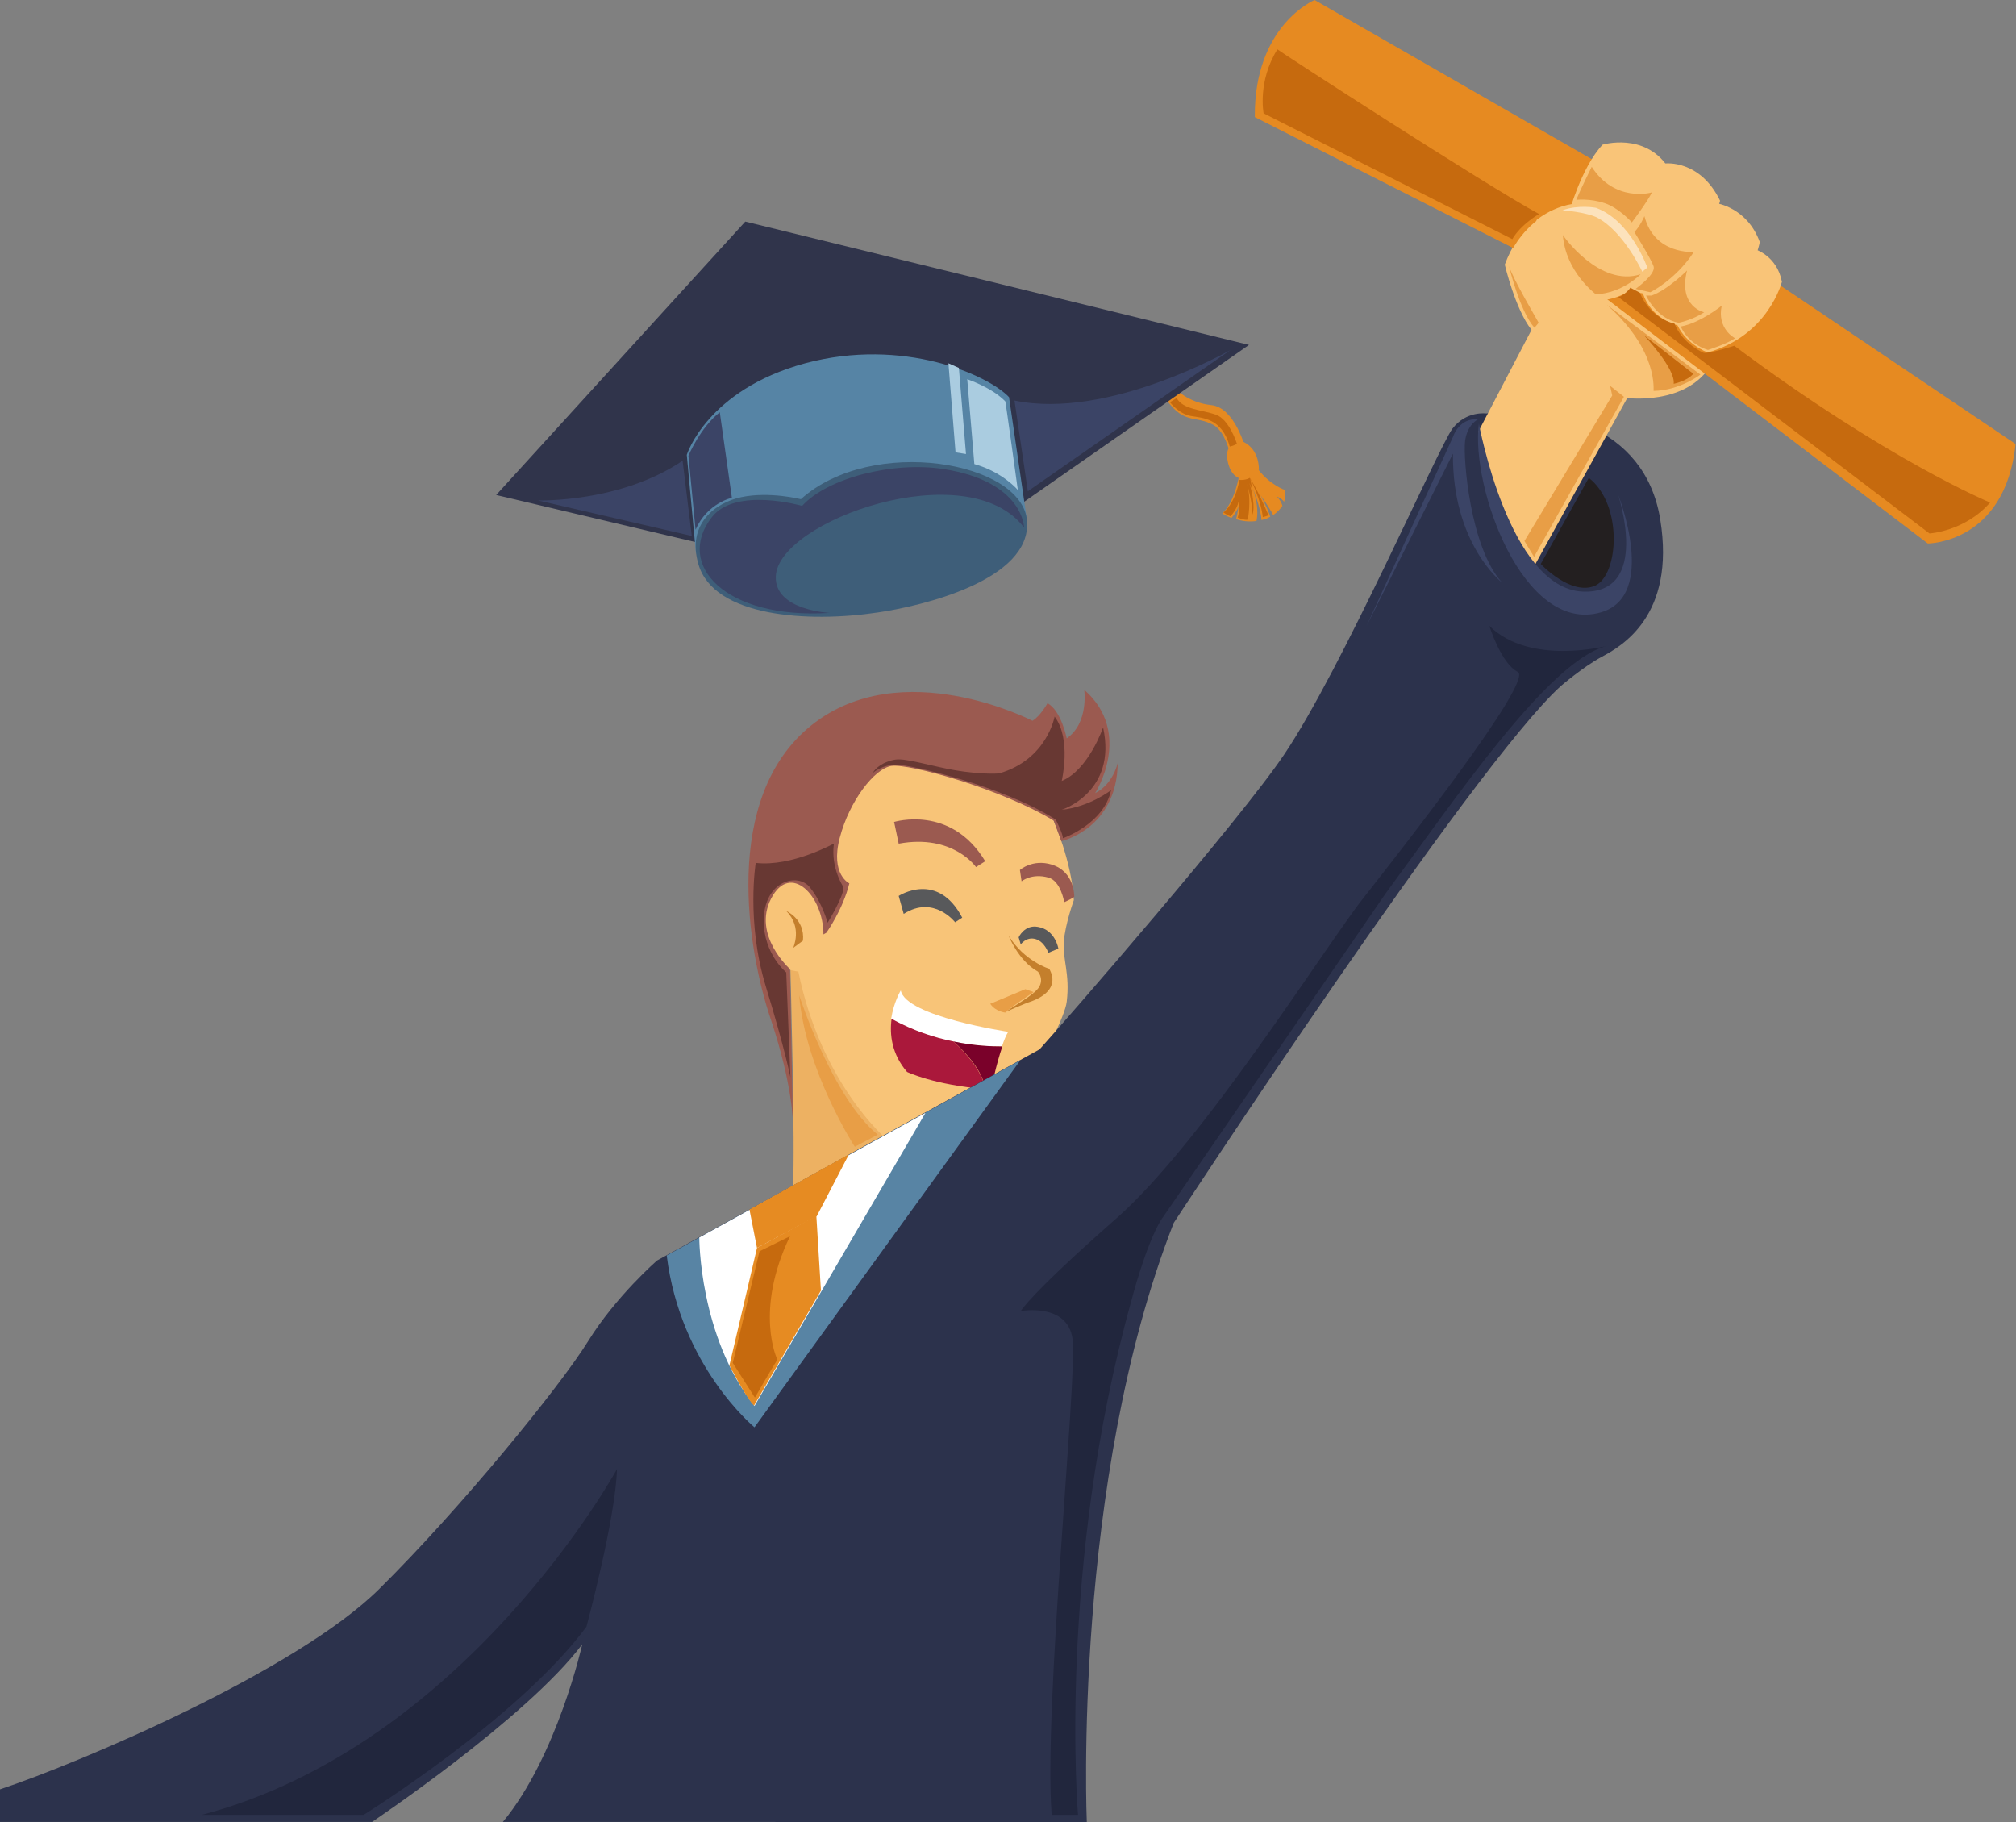 <?xml version="1.0" encoding="utf-8"?>
<!-- Generator: Adobe Illustrator 22.0.1, SVG Export Plug-In . SVG Version: 6.00 Build 0)  -->
<svg version="1.1" id="OBJECTS" xmlns="http://www.w3.org/2000/svg" xmlns:xlink="http://www.w3.org/1999/xlink" x="0px" y="0px"
	 viewBox="0 0 482.3 435.8" style="enable-background:new 0 0 482.3 435.8;" xml:space="preserve">
<rect x="0" y="0" width="482.3" height="435.8" fill="#808080" stroke="none"/>
<style type="text/css">
	.st0{fill:#EDB162;}
	.st1{fill:#F8C478;}
	.st2{fill:#9B5A50;}
	.st3{fill:#C47F2C;}
	.st4{fill:#58595B;}
	.st5{fill:#FFFFFF;}
	.st6{fill:#7A012A;}
	.st7{fill:#AA183B;}
	.st8{fill:#2C324C;}
	.st9{fill:#5884A4;}
	.st10{fill:none;stroke:#EE2A7B;stroke-miterlimit:10;}
	.st11{fill:#E68B22;}
	.st12{fill:#F9C478;}
	.st13{fill:#E68A21;}
	.st14{fill:#30344B;}
	.st15{fill:#5684A5;}
	.st16{fill:#3E5E79;}
	.st17{fill:#3B4466;}
	.st18{fill:#AACCE0;}
	.st19{fill:#231F20;}
	.st20{fill:#C66A0E;}
	.st21{fill:#21263D;}
	.st22{fill:#E89E46;}
	.st23{opacity:0.5;fill:#FFFFFF;}
	.st24{fill:#683833;}
</style>
<g>
	<path class="st0" d="M189.1,232c0,0,1.2,43.4,0.6,51.6c-0.6,8.1,8.6,6.9,9.2,6.2c0.6-0.8,14-9.1,14.2-9.5c0.2-0.3,3.2-9.3,3.2-9.3
		s-9.8-15.6-9.8-16.2c0-0.6-14.3-23.8-14.3-23.8L189.1,232z"/>
	<g>
		<path class="st1" d="M251.9,195.9c0,0,4.5,10,5,19.4c0,0-2.1,5.8-2.4,10c-0.3,4.2,1.5,7.6,0.7,14.3c-0.8,6.8-19,36.7-19,36.7
			s-17.9-1.4-24.4-4.1c0,0-15.4-13.2-20.8-39.8c0,0-5.3-0.8-6.1-2.1c-0.8-1.3-3-14.2-2.2-17.2c0.8-3,3.1-11.7,5.4-15
			c2.4-3.3,5.9-13,11.6-15.9c5.7-3,9.9-3,12.3-3.7c2.3-0.8,3.7-4.6,13.2-2.3c9.6,2.3,15.9,4.8,18.3,6.1
			C246,183.7,249.6,189.7,251.9,195.9z"/>
		<path class="st2" d="M197.7,223.1c0,0,3.9-5.4,5.5-11.8c0,0-4.6-2.1-2.3-10.9c2.3-8.8,8.3-16.6,12.4-17.2
			c4.2-0.6,26.3,5.5,38.8,13.1l1.8,4.9c0,0,13.3-2.9,13.5-18.7c0,0-1.1,5.1-5.4,7.2c0,0,9.2-14.3-2.6-24.7c0,0,1.1,8-4.2,11.6
			c0,0-1.3-6.6-4.6-8.4c0,0-1.7,3.1-3.6,4.2c0,0-31.3-16.2-52.9,1.1c-21.6,17.3-15.2,54.1-9.7,70.3c5.4,16.2,5.3,25,5.3,25l-0.7-37
			c0,0-9.1-8.1-4.5-16.9c4.6-8.8,12.5-0.6,12.5,8.6"/>
		<path class="st3" d="M188.1,217.9c0,0,4.5,1.9,4,7.1l-2.3,1.7C189.7,226.7,192.1,221.9,188.1,217.9z"/>
		<path class="st2" d="M235.7,206l-2.2,1.4c0,0-5.5-8-18.5-5.6l-1.1-5.2C214,196.6,227.5,192.4,235.7,206z"/>
		<path class="st2" d="M244,208.1l0.4,2.7c0,0,2.4-2,6.4-0.9c3,0.8,3.8,5.9,3.8,5.9s2.4-1.1,2.4-1.3c0-0.2,0.1-6-5.4-7.7
			C247,205.4,244,208.1,244,208.1z"/>
		<path class="st4" d="M230.2,219.5l-1.7,1.1c0,0-5.1-6.6-12.3-2l-1.2-4.3C215,214.3,224.3,208.2,230.2,219.5z"/>
		<path class="st4" d="M243.7,224.2l0.5,1.7c0,0,1.3-1.9,3.5-1.3c2.2,0.6,3.1,3.3,3.1,3.3l2.4-1c0,0-0.7-4.5-4.9-5.2
			C245.1,221.1,243.7,224.2,243.7,224.2z"/>
		<path class="st3" d="M241.3,223.8c0,0,2.3,6,7,8.6c0,0,1.4,1.5,0.4,3.5c-1,2-6.7,5-8,6.1c0,0,4.2-1.9,6.1-2.5
			c1.9-0.7,6.9-3,4.2-7.8C251.1,231.8,245,229.9,241.3,223.8z"/>
		<path class="st5" d="M215.5,236.9c0,0-1.7,2.8-2.3,6.8c10.7,6.1,22.2,6.7,26.5,6.6c0.5-1.5,1-2.7,1.5-3.5
			C241.3,246.8,216.7,243.2,215.5,236.9z"/>
		<g>
			<path class="st6" d="M239.8,250.3c-2.3,0-6.6-0.1-11.7-1.2c3.1,2.8,7.1,7.2,7.6,11.4c0.5,0,0.9,0.1,1.4,0.1
				C237.1,260.6,238.3,254.6,239.8,250.3z"/>
			<path class="st7" d="M228.1,249.1c-4.6-0.9-9.7-2.6-14.8-5.4c-0.5,3.7,0,8.4,3.7,12.7c0,0,6.4,3.1,18.7,4.1
				C235.1,256.3,231.1,251.9,228.1,249.1z"/>
		</g>
	</g>
	<path class="st8" d="M355.6,98.9c0,0-4.8-0.7-8.1,3.6s-26.5,57.6-40.3,78c-10.4,15.5-52,63.3-58.5,70.5l-91.5,50.5
		c0,0-9.8,8.5-16.5,19.3s-30.3,39.8-50,59.3S19.5,421.5,0,428v7.8h89c0,0,37-24.8,50.3-42.5c0,0-6,26.8-19,42.5H260
		c0,0-3.5-81.3,20.8-143.3c0,0,71.6-109.4,92.6-128.4c0,0,5.2-4.5,9.8-7c4.7-2.5,17.7-9.8,14-32.8S370.4,96.8,355.6,98.9z"/>
	<path class="st9" d="M244.1,253.6l-63.6,87.8c0,0-17.7-14.5-21-41.1L244.1,253.6z"/>
	<path class="st5" d="M167.3,296c0,0-0.1,23.5,13.2,40.3l40.9-70.1L167.3,296z"/>
	<path class="st10" d="M194.3,295.7"/>
	<polygon class="st11" points="179.3,289.3 181.1,298.5 195.4,290.9 203.1,276.1 	"/>
	<path class="st10" d="M189,302.9"/>
	<path class="st11" d="M181.1,298.5l-6.6,28.1c0,0,3.8,7.3,5.6,9.3c0.1,0.1,0.3,0.3,0.3,0.3l16-27.5l-1.1-17.9L181.1,298.5z"/>
	<path class="st12" d="M366.5,136.4l22.8-41.2c0,0,17.8,2.3,21.8-12s-28.8-34.2-28.8-34.2s-15.8-3.3-22.3,14.3
		c0,0,2.5,10.7,6.4,15.6l-12.7,24.3C353.7,103.3,355.7,126,366.5,136.4z"/>
	<path class="st13" d="M382.6,39.1L314.5,0c0,0-14.5,6-14.3,28l80.9,41l80.1,61c0,0,18.5,0,21-23.8L382.6,39.1z"/>
	<g>
		<path class="st13" d="M281.2,93c0,0,3,3.3,8.6,3.9c5.6,0.6,8.1,10.2,8.1,10.2s-2.3,2.3-3.7,1.2c0,0-1.1-5-3.8-6.6
			c-4.6-2.6-7.4,0.3-12.2-7.4L281.2,93"/>
		<path class="st13" d="M297.5,105.7c0,0-0.4,1.3-3.6,1.6c0,0-0.9,1.4,0.2,4.4c0.9,2.4,2.5,2.7,2.5,2.7s2.7,0.4,4.6-2.1
			C301.1,112.3,301.5,107.7,297.5,105.7z"/>
		<path class="st13" d="M296.3,121.1c0,0-0.2,1.8-0.6,3.1c1.4,0.4,3.1,0.7,4.9,0.4c0.3-1.4,0.4-4-0.8-7.6c0,0,1.8,4.4,2,7.4
			c0.3-0.1,0.7-0.2,1-0.3c0.4-0.1,0.7-0.3,1.1-0.5c-0.3-1-1.1-2.8-2.3-5.1c0,0,1.9,2.6,3,4.7c1-0.7,1.7-1.5,2.2-2.2
			c-0.2-0.7-0.6-1.5-1.3-2.2c0,0,0.9,0.2,1.7,1.2c0.5-1.5,0.2-2.8,0.2-2.8s-3.4-1.1-6.3-4.8c-2.8-3.7-4.6,1.1-4.6,1.1
			s-1.1,6.7-4.1,9.3c0,0,0.9,0.6,2.2,1.1C295.2,123.2,296,122.1,296.3,121.1z"/>
		<g>
			<polygon class="st14" points="214.8,141.1 118.7,118.4 178.3,53 298.8,82.5 			"/>
			<g>
				<path class="st15" d="M166.5,132.4l-2.2-23.6c0,0,4.8-15.5,28.3-21.9c23.5-6.3,43.8,2.8,48.8,8.1l4.3,29.5L166.5,132.4z"/>
				<path class="st16" d="M210,146.5c10.4-1.5,36.8-7.7,35.7-21.9c-1.1-14.2-37.1-20.5-54.1-5.2c0,0-7.5-1.9-14.2-0.5
					c-6.2,1.3-13.2,6.4-10.3,16.1C170.8,147.6,193.4,149,210,146.5z"/>
			</g>
		</g>
	</g>
	<path class="st12" d="M375.3,51.1c0,0,3-11.1,8.1-16.5c0,0,10-3,15.6,5.3c0,0-5.1,11.8-11,18S375.3,51.1,375.3,51.1z"/>
	<path class="st12" d="M398.4,39.1c0,0,8.3-1,13.1,8.9c0,0-4,16.4-16.8,22.4c0,0-4,0.1-8.8-3.6s-3.4-6-3.4-6s1.5-6.4,2.4-7.3
		s7.8-7,8.1-7.5S398.4,39.1,398.4,39.1z"/>
	<path class="st12" d="M410.6,48.6c0,0,7.4,1,10.4,9.3c0,0-2.6,15.3-19.3,20c0,0-7.1-1.3-8.9-8.6s2.6-14.2,3.1-14.5
		C396.5,54.4,410.6,48.6,410.6,48.6z"/>
	<path class="st12" d="M419.8,59.6c0,0,5.3,1.5,6.5,7.8c0,0-3.3,13-17.8,16.9c0,0-5.9-2.2-7.7-7.8c-1.8-5.6,2.7-7.4,3.3-7.7
		c0.6-0.3,8.8-4.8,9.3-5.2C413.8,63.4,419.8,59.6,419.8,59.6z"/>
	<path class="st12" d="M367.5,52.7c0,0,6.5-5.6,14.2-3.7c7.7,1.9,13,15.3,13,15.3s-3.6,7.5-12.9,7.6c0,0-7.5-5.4-9.8-15.4
		L367.5,52.7z"/>
	<path class="st12" d="M380.8,68.3c0,0-11.2-2-14.8-4.1c-3.6-2.1-4.9-3.2-4.9-3.2s2.4-5.5,7.6-9s9.8,7,10,7.2S380.8,68.3,380.8,68.3
		z"/>
	<path class="st17" d="M353.8,101.3c0,0,7.2,39.4,24.8,40.2c16.5,0.7,8.5-23.2,8.5-23.2s9.7,24.3-4.2,28.2
		C364.4,151.7,351.8,116.6,353.8,101.3z"/>
	<path class="st17" d="M242.7,95.8l3.2,21.7l48.5-33.8C294.4,83.7,265.1,100.5,242.7,95.8z"/>
	<path class="st17" d="M163.3,110.2l2.2,18l-36.8-8.5C128.7,119.7,148.4,120.3,163.3,110.2z"/>
	<path class="st18" d="M240.5,96c0.1,0.1,3,21.2,3,21.2s-3.6-4.3-10.4-6.2l-1.7-20.3C231.3,90.7,237.2,92.6,240.5,96z"/>
	<polygon class="st18" points="231.1,108.6 229.4,88 226.9,86.9 228.6,108.2 	"/>
	<path class="st17" d="M166.4,126.7l-1.7-17.7c0,0,2.8-6.7,7.5-10.4l2.9,20.5C175.2,119,169.2,120.3,166.4,126.7z"/>
	<path class="st17" d="M198.5,146.6c0,0-13.2-0.6-12.9-8.7c0.4-13.3,45.9-29.5,59.4-11.7c0,0-0.1-11-19.2-14
		c-12.1-1.9-27.8,2.1-33.9,8.8c0,0-15.9-4.6-21.6,2.7C161.4,135.1,173.5,148.2,198.5,146.6z"/>
	<path class="st19" d="M380.1,114.3l-11.5,20.6c0,0,7.2,7.7,13,5.2C387.3,137.5,388.3,120.7,380.1,114.3z"/>
	<path class="st11" d="M180.2,289.5l1.5,8l7-4c0,0-4.3-1.6-0.7-8.3L180.2,289.5z"/>
	<path class="st20" d="M189,295.7l-7.3,3.6l-6.4,26.7l5.3,8.3c0,0,4.2-7.3,5.4-9.1C185.9,325.2,180.4,313.5,189,295.7z"/>
	<path class="st21" d="M140.3,389.1c0,0,7-26,7.3-37.7c0,0-36,66-99.3,82.7H87C87,434.1,124,411.1,140.3,389.1z"/>
	<path class="st21" d="M384.4,154.5c0,0-18.4,4.8-28.1-4.8c0,0,2.8,9,6.8,11s-28.3,43.1-37,54.2c-8.8,11.1-38.3,58.3-59,76.5
		s-22.9,22.2-22.9,22.2s11.2-2.1,12.4,6.7s-7,88.4-5,113.8h6.3c0,0-5-59.3,12.8-123.1c0,0,3.3-12.9,7-19.1l53.8-78.2
		C348,191.3,370.5,158,384.4,154.5z"/>
	<path class="st22" d="M392.5,65.6c0,0-4.3,4.5-10.7,4.8c0,0-7.3-5.4-7.9-14.2C373.8,56.2,382.6,68.8,392.5,65.6z"/>
	<path class="st22" d="M380.8,39.9c0,0-2.6,5.2-3.7,7.9c0,0,3.3-0.4,6.8,0.8c3.4,1.1,6.5,4.6,6.5,4.6s3.9-5.2,4.8-7.2
		C395.1,46.1,386.3,48.5,380.8,39.9z"/>
	<path class="st22" d="M384.4,72.9l22.4,16.7c0,0-4.9,3.8-11.2,3.9C395.5,93.5,396.9,83.9,384.4,72.9z"/>
	<path class="st20" d="M405.1,89.4l-11.8-9.2c0,0,7.6,8,7.1,11.6C400.4,91.8,403.6,91.2,405.1,89.4z"/>
	<path class="st22" d="M393.4,51.7c0,0-1,2.4-2.4,3.8c0,0,4,6.4,4.6,8.2c0.6,1.8-3.8,5-4.3,5.4c0,0,2.7,0.6,3.5,0.8
		c0,0,6-2.9,10.4-9.6C405.1,60.2,395.8,61,393.4,51.7z"/>
	<path class="st22" d="M403.6,64.7c0,0-4.7,4.7-8.5,6h-1.3c0,0,2.4,5.5,7.8,6.5c0,0,3.2-0.6,6.1-2.5
		C407.8,74.7,401.4,73.5,403.6,64.7z"/>
	<path class="st22" d="M411.9,73.1c0,0-5,4.1-9.8,5c0,0,1.6,4.1,6.5,5.6c0,0,4.5-1.4,6.5-2.8C415,80.9,410.7,78.6,411.9,73.1z"/>
	<polygon class="st22" points="367,133.2 388.5,94.9 385.2,92.3 385.7,94.6 364.7,129.4 	"/>
	<path class="st22" d="M361,63.6c0,0,2.5,10.7,6.1,14.8l1-1.2C368.2,77.3,361.7,66.3,361,63.6z"/>
	<path class="st23" d="M394.1,64c0,0-3.9-11.2-12.3-14.3c0,0-4.2-0.8-8,0.6c0,0,5.7,0.4,8.4,1.8c6.3,3.4,10.7,12.9,10.7,12.9"/>
	<path class="st17" d="M353.6,100.3c0,0-2.6,1.2-3.1,5.2c-0.5,4.1,1.2,25.4,8.8,33.8c0,0-11.9-9.2-11.7-30.8l-20.7,41.3l20.8-45.5
		C347.7,104.2,349.2,99.9,353.6,100.3z"/>
	<path class="st20" d="M387.1,71l74.5,56.6c0,0,8.5-0.5,14.5-7.4c0,0-24.5-10.1-61.2-37.5c0,0-5.9,1.9-7.3,1.7c0,0-5.1-2.1-7-7
		c0,0-5.7-1-8.3-7.4l-2.3-1.2C390.2,68.8,388.3,71,387.1,71z"/>
	<path class="st20" d="M368.2,51.2c0,0-4.3,2.4-6.4,6l-59.5-30.1c0,0-1.5-7.6,3.3-15.3C305.5,11.9,355.3,44.2,368.2,51.2z"/>
	<path class="st20" d="M281.5,95.2l-1.6,1c0,0,2.1,2.8,5,3.3c2.9,0.5,7.4,0.5,9.3,7.3c0,0,1.2-0.2,1.7-0.7c0,0-1.8-5.8-5-6.9
		C287.6,98,283,98,281.5,95.2z"/>
	<path class="st13" d="M294.2,107.7c0,0-1.1,3.3,2.1,6.4c0,0,1.2,0.2,2.3-0.4c0,0-2.6-2.4-2.3-6.6
		C296.4,107.3,295,107.7,294.2,107.7z"/>
	<path class="st20" d="M299,114.3c0,0-0.9,0.6-2.5,0.5c0,0-0.7,5.1-3.8,7.8c0,0,1.1,0.7,1.7,0.9c0,0,1.6-1.8,1.9-3.5
		c0,0,0.4,2-0.2,3.8c0,0,1.7,0.7,2.4,0.5c0,0,1-4.6-0.2-8.7c0,0,1.4,4.6,1.3,7.5c0,0,1-1.7-0.7-7.6l0.8,2l-0.6-3c0,0,2.6,5,3,9.2
		c0,0,1.2-0.3,1.4-0.5C303.4,123.4,301.7,118.6,299,114.3z"/>
	<path class="st24" d="M254.3,200.5c0,0,9.8-3.4,11.5-11.5c0,0-5.1,4-11.8,4.7c0,0,13.3-4.2,9.9-19.7c0,0-3.5,10.2-9.9,12.8
		c0,0,2.4-10-1.7-15.4c0,0-1.8,10.3-13.3,13.6c0,0-5.4,0.5-14.2-1.5c-8.8-2-9.8-2.3-12.5-1.3c-2.7,1-3.5,2.7-3.5,2.7s2.3-2.1,5.8-2
		c3.6,0.1,25.5,5.2,37.9,13.1C252.6,196,254.3,199.5,254.3,200.5z"/>
	<path class="st24" d="M180.8,206.4c0,0-2.3,14.1,2.4,29.5s5.9,21.8,5.9,21.8l-1-25.1c0,0-5.4-4.4-5.4-12.4
		c0.1-9.6,8.2-11.6,11.1-7.9c2.9,3.6,4.2,8.4,4.2,8.4s3.9-6.3,3.8-8.5c0,0-3.1-4.5-2.3-10.4C199.5,201.7,189.5,207.4,180.8,206.4z"
		/>
	<path class="st22" d="M191.2,238.1c0,0,8,24.6,18.8,33.3l-5.5,2.9C204.5,274.3,192.7,256.1,191.2,238.1z"/>
	<path class="st22" d="M247.3,237.3c0,0-5.8,3.8-6.8,4.9c0,0-2.3-0.2-3.6-2.1l8.4-3.5L247.3,237.3z"/>
</g>
</svg>

